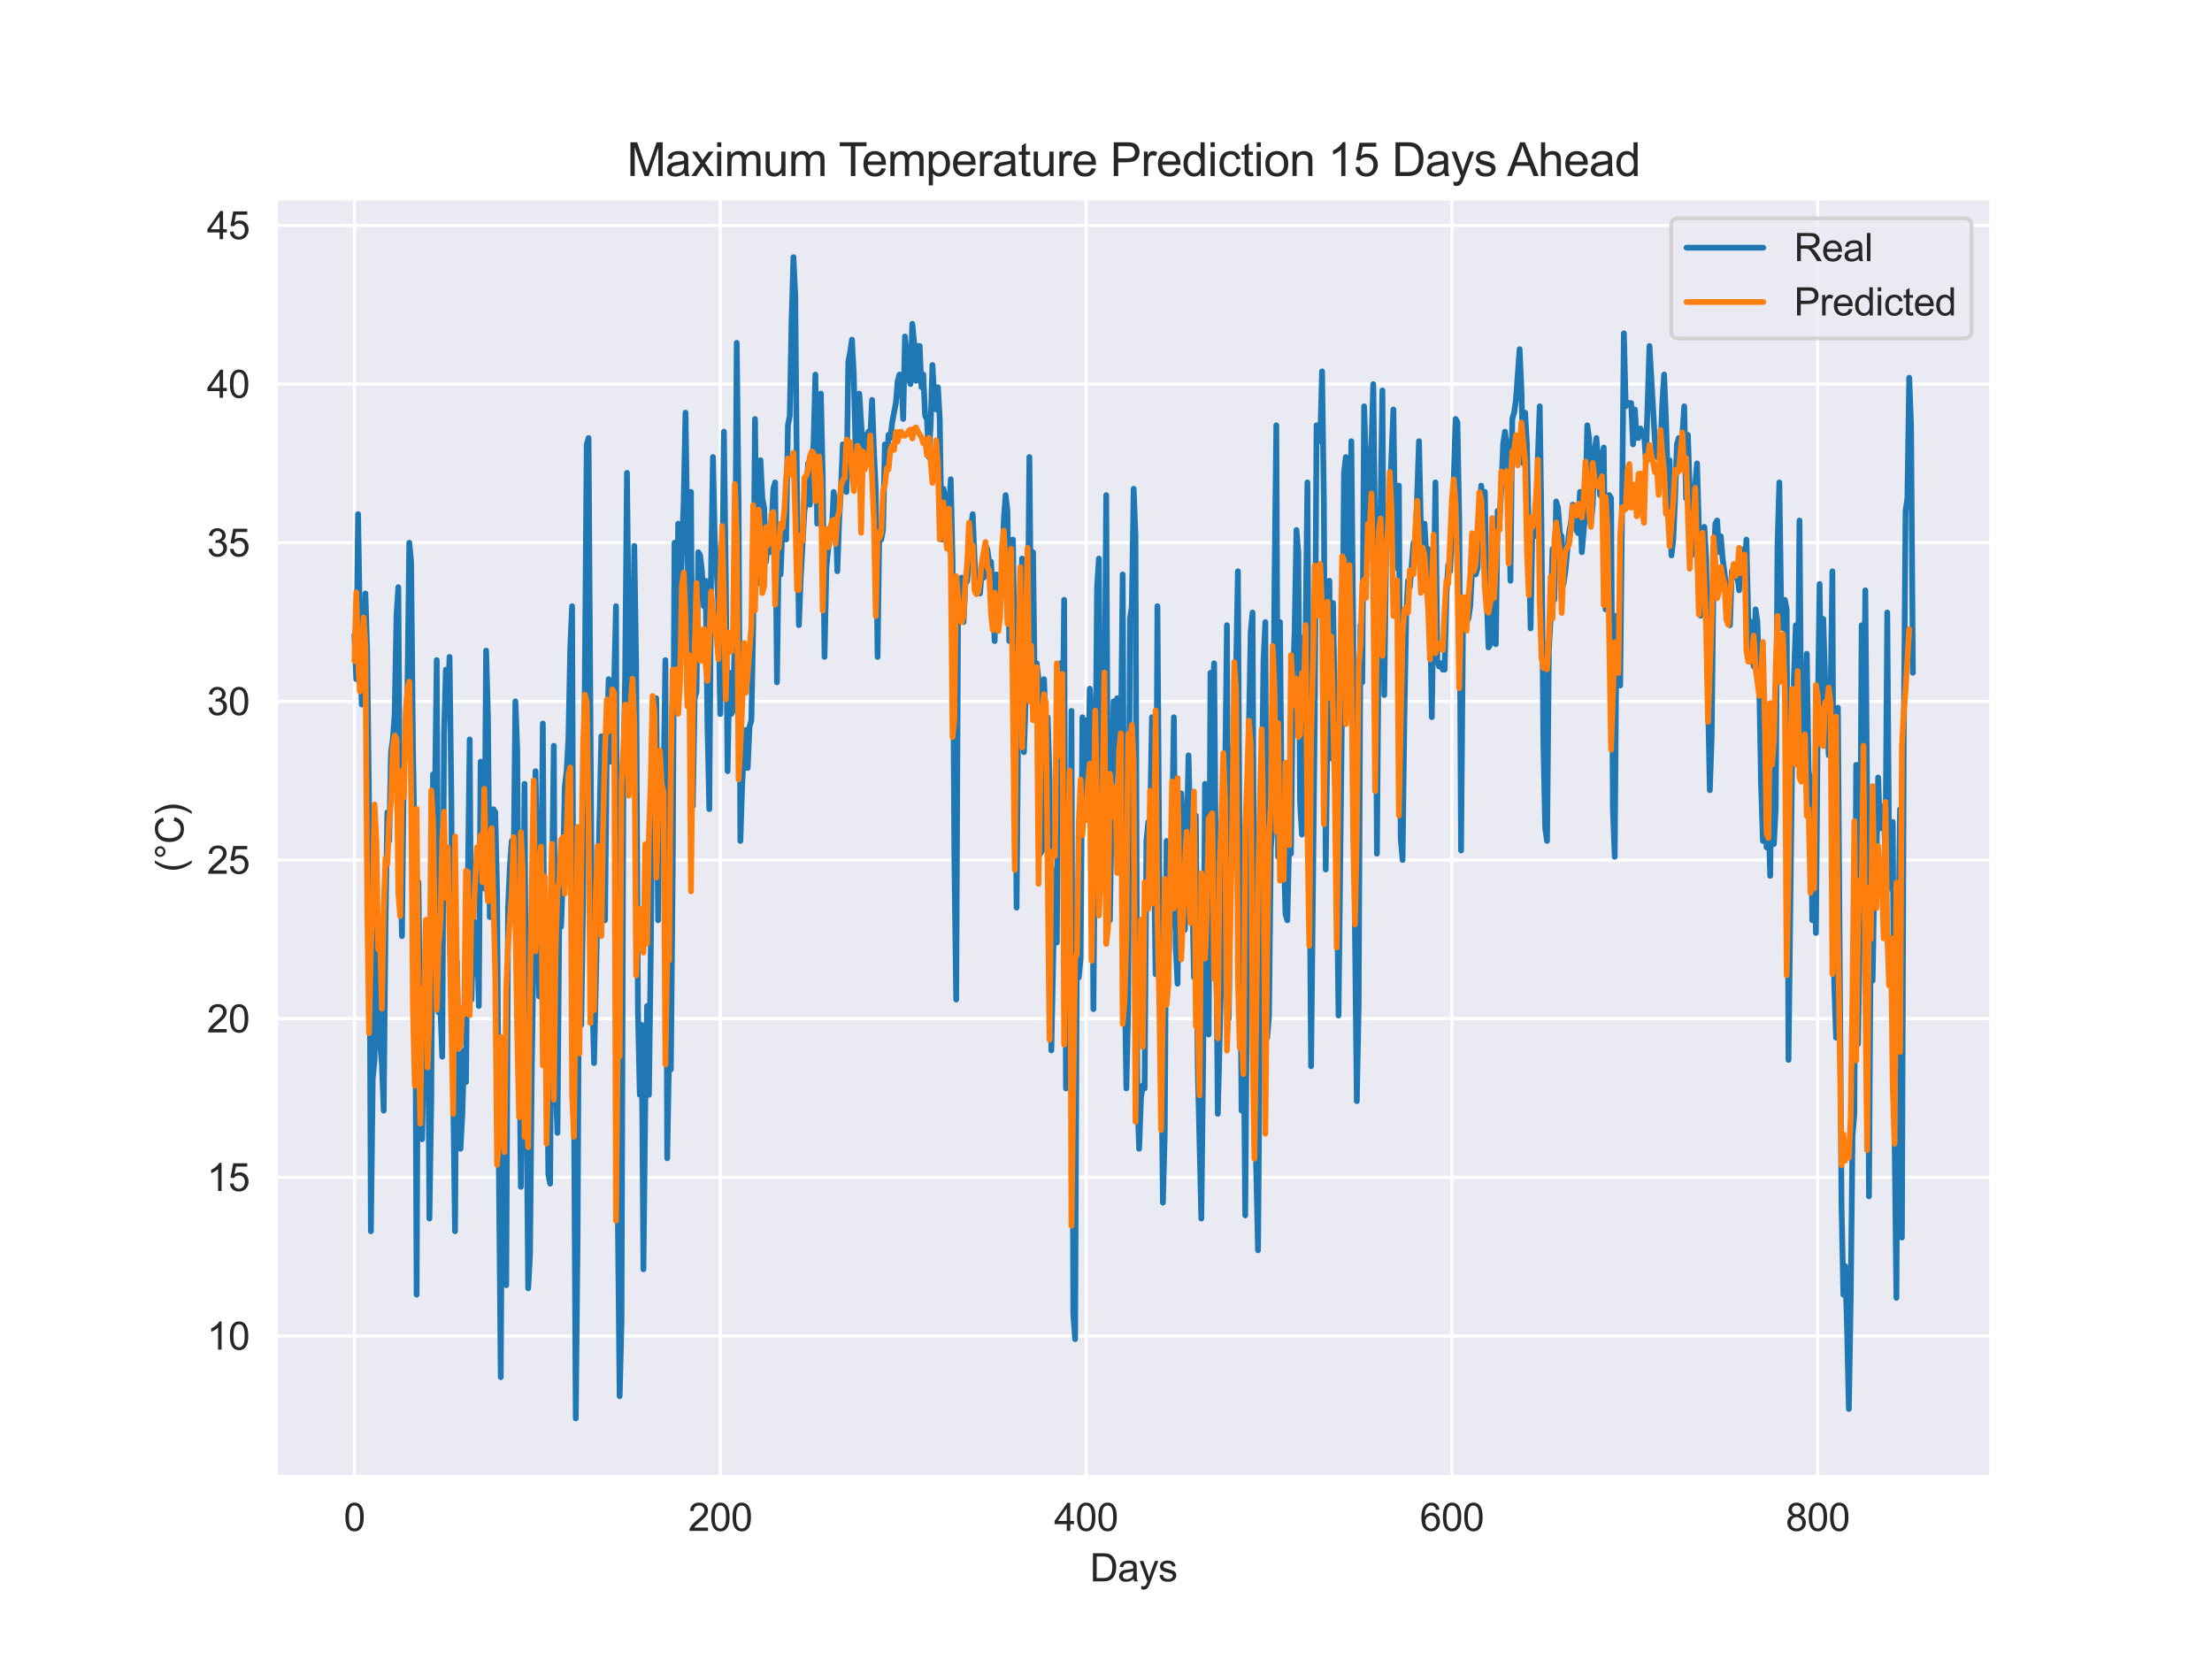 <?xml version="1.0" encoding="utf-8" standalone="no"?>
<!DOCTYPE svg PUBLIC "-//W3C//DTD SVG 1.1//EN"
  "http://www.w3.org/Graphics/SVG/1.1/DTD/svg11.dtd">
<svg xmlns:xlink="http://www.w3.org/1999/xlink" width="576pt" height="432pt" viewBox="0 0 576 432" xmlns="http://www.w3.org/2000/svg" version="1.1">
 <defs>
  <style type="text/css">*{stroke-linejoin: round; stroke-linecap: butt}</style>
 </defs>
 <g id="figure_1">
  <g id="patch_1">
   <path d="M 0 432 
L 576 432 
L 576 0 
L 0 0 
z
" style="fill: #ffffff"/>
  </g>
  <g id="axes_1">
   <g id="patch_2">
    <path d="M 72 384.48 
L 518.4 384.48 
L 518.4 51.84 
L 72 51.84 
z
" style="fill: #eaeaf2"/>
   </g>
   <g id="matplotlib.axis_1">
    <g id="xtick_1">
     <g id="line2d_1">
      <path d="M 92.291 384.48 
L 92.291 51.84 
" clip-path="url(#pdc7bfe3d27)" style="fill: none; stroke: #ffffff; stroke-width: 0.8; stroke-linecap: round"/>
     </g>
     <g id="text_1">
      <!-- 0 -->
      <g style="fill: #262626" transform="translate(89.51 398.638) scale(0.1 -0.1)">
       <defs>
        <path id="ArialMT-30" d="M 266 2259 
Q 266 3072 433 3567 
Q 600 4063 929 4331 
Q 1259 4600 1759 4600 
Q 2128 4600 2406 4451 
Q 2684 4303 2865 4023 
Q 3047 3744 3150 3342 
Q 3253 2941 3253 2259 
Q 3253 1453 3087 958 
Q 2922 463 2592 192 
Q 2263 -78 1759 -78 
Q 1097 -78 719 397 
Q 266 969 266 2259 
z
M 844 2259 
Q 844 1131 1108 757 
Q 1372 384 1759 384 
Q 2147 384 2411 759 
Q 2675 1134 2675 2259 
Q 2675 3391 2411 3762 
Q 2147 4134 1753 4134 
Q 1366 4134 1134 3806 
Q 844 3388 844 2259 
z
" transform="scale(0.016)"/>
       </defs>
       <use xlink:href="#ArialMT-30"/>
      </g>
     </g>
    </g>
    <g id="xtick_2">
     <g id="line2d_2">
      <path d="M 187.553 384.48 
L 187.553 51.84 
" clip-path="url(#pdc7bfe3d27)" style="fill: none; stroke: #ffffff; stroke-width: 0.8; stroke-linecap: round"/>
     </g>
     <g id="text_2">
      <!-- 200 -->
      <g style="fill: #262626" transform="translate(179.212 398.638) scale(0.1 -0.1)">
       <defs>
        <path id="ArialMT-32" d="M 3222 541 
L 3222 0 
L 194 0 
Q 188 203 259 391 
Q 375 700 629 1000 
Q 884 1300 1366 1694 
Q 2113 2306 2375 2664 
Q 2638 3022 2638 3341 
Q 2638 3675 2398 3904 
Q 2159 4134 1775 4134 
Q 1369 4134 1125 3890 
Q 881 3647 878 3216 
L 300 3275 
Q 359 3922 746 4261 
Q 1134 4600 1788 4600 
Q 2447 4600 2831 4234 
Q 3216 3869 3216 3328 
Q 3216 3053 3103 2787 
Q 2991 2522 2730 2228 
Q 2469 1934 1863 1422 
Q 1356 997 1212 845 
Q 1069 694 975 541 
L 3222 541 
z
" transform="scale(0.016)"/>
       </defs>
       <use xlink:href="#ArialMT-32"/>
       <use xlink:href="#ArialMT-30" x="55.615"/>
       <use xlink:href="#ArialMT-30" x="111.23"/>
      </g>
     </g>
    </g>
    <g id="xtick_3">
     <g id="line2d_3">
      <path d="M 282.816 384.48 
L 282.816 51.84 
" clip-path="url(#pdc7bfe3d27)" style="fill: none; stroke: #ffffff; stroke-width: 0.8; stroke-linecap: round"/>
     </g>
     <g id="text_3">
      <!-- 400 -->
      <g style="fill: #262626" transform="translate(274.474 398.638) scale(0.1 -0.1)">
       <defs>
        <path id="ArialMT-34" d="M 2069 0 
L 2069 1097 
L 81 1097 
L 81 1613 
L 2172 4581 
L 2631 4581 
L 2631 1613 
L 3250 1613 
L 3250 1097 
L 2631 1097 
L 2631 0 
L 2069 0 
z
M 2069 1613 
L 2069 3678 
L 634 1613 
L 2069 1613 
z
" transform="scale(0.016)"/>
       </defs>
       <use xlink:href="#ArialMT-34"/>
       <use xlink:href="#ArialMT-30" x="55.615"/>
       <use xlink:href="#ArialMT-30" x="111.23"/>
      </g>
     </g>
    </g>
    <g id="xtick_4">
     <g id="line2d_4">
      <path d="M 378.078 384.48 
L 378.078 51.84 
" clip-path="url(#pdc7bfe3d27)" style="fill: none; stroke: #ffffff; stroke-width: 0.8; stroke-linecap: round"/>
     </g>
     <g id="text_4">
      <!-- 600 -->
      <g style="fill: #262626" transform="translate(369.737 398.638) scale(0.1 -0.1)">
       <defs>
        <path id="ArialMT-36" d="M 3184 3459 
L 2625 3416 
Q 2550 3747 2413 3897 
Q 2184 4138 1850 4138 
Q 1581 4138 1378 3988 
Q 1113 3794 959 3422 
Q 806 3050 800 2363 
Q 1003 2672 1297 2822 
Q 1591 2972 1913 2972 
Q 2475 2972 2870 2558 
Q 3266 2144 3266 1488 
Q 3266 1056 3080 686 
Q 2894 316 2569 119 
Q 2244 -78 1831 -78 
Q 1128 -78 684 439 
Q 241 956 241 2144 
Q 241 3472 731 4075 
Q 1159 4600 1884 4600 
Q 2425 4600 2770 4297 
Q 3116 3994 3184 3459 
z
M 888 1484 
Q 888 1194 1011 928 
Q 1134 663 1356 523 
Q 1578 384 1822 384 
Q 2178 384 2434 671 
Q 2691 959 2691 1453 
Q 2691 1928 2437 2201 
Q 2184 2475 1800 2475 
Q 1419 2475 1153 2201 
Q 888 1928 888 1484 
z
" transform="scale(0.016)"/>
       </defs>
       <use xlink:href="#ArialMT-36"/>
       <use xlink:href="#ArialMT-30" x="55.615"/>
       <use xlink:href="#ArialMT-30" x="111.23"/>
      </g>
     </g>
    </g>
    <g id="xtick_5">
     <g id="line2d_5">
      <path d="M 473.341 384.48 
L 473.341 51.84 
" clip-path="url(#pdc7bfe3d27)" style="fill: none; stroke: #ffffff; stroke-width: 0.8; stroke-linecap: round"/>
     </g>
     <g id="text_5">
      <!-- 800 -->
      <g style="fill: #262626" transform="translate(464.999 398.638) scale(0.1 -0.1)">
       <defs>
        <path id="ArialMT-38" d="M 1131 2484 
Q 781 2613 612 2850 
Q 444 3088 444 3419 
Q 444 3919 803 4259 
Q 1163 4600 1759 4600 
Q 2359 4600 2725 4251 
Q 3091 3903 3091 3403 
Q 3091 3084 2923 2848 
Q 2756 2613 2416 2484 
Q 2838 2347 3058 2040 
Q 3278 1734 3278 1309 
Q 3278 722 2862 322 
Q 2447 -78 1769 -78 
Q 1091 -78 675 323 
Q 259 725 259 1325 
Q 259 1772 486 2073 
Q 713 2375 1131 2484 
z
M 1019 3438 
Q 1019 3113 1228 2906 
Q 1438 2700 1772 2700 
Q 2097 2700 2305 2904 
Q 2513 3109 2513 3406 
Q 2513 3716 2298 3927 
Q 2084 4138 1766 4138 
Q 1444 4138 1231 3931 
Q 1019 3725 1019 3438 
z
M 838 1322 
Q 838 1081 952 856 
Q 1066 631 1291 507 
Q 1516 384 1775 384 
Q 2178 384 2440 643 
Q 2703 903 2703 1303 
Q 2703 1709 2433 1975 
Q 2163 2241 1756 2241 
Q 1359 2241 1098 1978 
Q 838 1716 838 1322 
z
" transform="scale(0.016)"/>
       </defs>
       <use xlink:href="#ArialMT-38"/>
       <use xlink:href="#ArialMT-30" x="55.615"/>
       <use xlink:href="#ArialMT-30" x="111.23"/>
      </g>
     </g>
    </g>
    <g id="text_6">
     <!-- Days -->
     <g style="fill: #262626" transform="translate(283.809 411.783) scale(0.1 -0.1)">
      <defs>
       <path id="ArialMT-44" d="M 494 0 
L 494 4581 
L 2072 4581 
Q 2606 4581 2888 4516 
Q 3281 4425 3559 4188 
Q 3922 3881 4101 3404 
Q 4281 2928 4281 2316 
Q 4281 1794 4159 1391 
Q 4038 988 3847 723 
Q 3656 459 3429 307 
Q 3203 156 2883 78 
Q 2563 0 2147 0 
L 494 0 
z
M 1100 541 
L 2078 541 
Q 2531 541 2789 625 
Q 3047 709 3200 863 
Q 3416 1078 3536 1442 
Q 3656 1806 3656 2325 
Q 3656 3044 3420 3430 
Q 3184 3816 2847 3947 
Q 2603 4041 2063 4041 
L 1100 4041 
L 1100 541 
z
" transform="scale(0.016)"/>
       <path id="ArialMT-61" d="M 2588 409 
Q 2275 144 1986 34 
Q 1697 -75 1366 -75 
Q 819 -75 525 192 
Q 231 459 231 875 
Q 231 1119 342 1320 
Q 453 1522 633 1644 
Q 813 1766 1038 1828 
Q 1203 1872 1538 1913 
Q 2219 1994 2541 2106 
Q 2544 2222 2544 2253 
Q 2544 2597 2384 2738 
Q 2169 2928 1744 2928 
Q 1347 2928 1158 2789 
Q 969 2650 878 2297 
L 328 2372 
Q 403 2725 575 2942 
Q 747 3159 1072 3276 
Q 1397 3394 1825 3394 
Q 2250 3394 2515 3294 
Q 2781 3194 2906 3042 
Q 3031 2891 3081 2659 
Q 3109 2516 3109 2141 
L 3109 1391 
Q 3109 606 3145 398 
Q 3181 191 3288 0 
L 2700 0 
Q 2613 175 2588 409 
z
M 2541 1666 
Q 2234 1541 1622 1453 
Q 1275 1403 1131 1340 
Q 988 1278 909 1158 
Q 831 1038 831 891 
Q 831 666 1001 516 
Q 1172 366 1500 366 
Q 1825 366 2078 508 
Q 2331 650 2450 897 
Q 2541 1088 2541 1459 
L 2541 1666 
z
" transform="scale(0.016)"/>
       <path id="ArialMT-79" d="M 397 -1278 
L 334 -750 
Q 519 -800 656 -800 
Q 844 -800 956 -737 
Q 1069 -675 1141 -563 
Q 1194 -478 1313 -144 
Q 1328 -97 1363 -6 
L 103 3319 
L 709 3319 
L 1400 1397 
Q 1534 1031 1641 628 
Q 1738 1016 1872 1384 
L 2581 3319 
L 3144 3319 
L 1881 -56 
Q 1678 -603 1566 -809 
Q 1416 -1088 1222 -1217 
Q 1028 -1347 759 -1347 
Q 597 -1347 397 -1278 
z
" transform="scale(0.016)"/>
       <path id="ArialMT-73" d="M 197 991 
L 753 1078 
Q 800 744 1014 566 
Q 1228 388 1613 388 
Q 2000 388 2187 545 
Q 2375 703 2375 916 
Q 2375 1106 2209 1216 
Q 2094 1291 1634 1406 
Q 1016 1563 777 1677 
Q 538 1791 414 1992 
Q 291 2194 291 2438 
Q 291 2659 392 2848 
Q 494 3038 669 3163 
Q 800 3259 1026 3326 
Q 1253 3394 1513 3394 
Q 1903 3394 2198 3281 
Q 2494 3169 2634 2976 
Q 2775 2784 2828 2463 
L 2278 2388 
Q 2241 2644 2061 2787 
Q 1881 2931 1553 2931 
Q 1166 2931 1000 2803 
Q 834 2675 834 2503 
Q 834 2394 903 2306 
Q 972 2216 1119 2156 
Q 1203 2125 1616 2013 
Q 2213 1853 2448 1751 
Q 2684 1650 2818 1456 
Q 2953 1263 2953 975 
Q 2953 694 2789 445 
Q 2625 197 2315 61 
Q 2006 -75 1616 -75 
Q 969 -75 630 194 
Q 291 463 197 991 
z
" transform="scale(0.016)"/>
      </defs>
      <use xlink:href="#ArialMT-44"/>
      <use xlink:href="#ArialMT-61" x="72.217"/>
      <use xlink:href="#ArialMT-79" x="127.832"/>
      <use xlink:href="#ArialMT-73" x="177.832"/>
     </g>
    </g>
   </g>
   <g id="matplotlib.axis_2">
    <g id="ytick_1">
     <g id="line2d_6">
      <path d="M 72 347.878 
L 518.4 347.878 
" clip-path="url(#pdc7bfe3d27)" style="fill: none; stroke: #ffffff; stroke-width: 0.8; stroke-linecap: round"/>
     </g>
     <g id="text_7">
      <!-- 10 -->
      <g style="fill: #262626" transform="translate(53.878 351.457) scale(0.1 -0.1)">
       <defs>
        <path id="ArialMT-31" d="M 2384 0 
L 1822 0 
L 1822 3584 
Q 1619 3391 1289 3197 
Q 959 3003 697 2906 
L 697 3450 
Q 1169 3672 1522 3987 
Q 1875 4303 2022 4600 
L 2384 4600 
L 2384 0 
z
" transform="scale(0.016)"/>
       </defs>
       <use xlink:href="#ArialMT-31"/>
       <use xlink:href="#ArialMT-30" x="55.615"/>
      </g>
     </g>
    </g>
    <g id="ytick_2">
     <g id="line2d_7">
      <path d="M 72 306.567 
L 518.4 306.567 
" clip-path="url(#pdc7bfe3d27)" style="fill: none; stroke: #ffffff; stroke-width: 0.8; stroke-linecap: round"/>
     </g>
     <g id="text_8">
      <!-- 15 -->
      <g style="fill: #262626" transform="translate(53.878 310.145) scale(0.1 -0.1)">
       <defs>
        <path id="ArialMT-35" d="M 266 1200 
L 856 1250 
Q 922 819 1161 601 
Q 1400 384 1738 384 
Q 2144 384 2425 690 
Q 2706 997 2706 1503 
Q 2706 1984 2436 2262 
Q 2166 2541 1728 2541 
Q 1456 2541 1237 2417 
Q 1019 2294 894 2097 
L 366 2166 
L 809 4519 
L 3088 4519 
L 3088 3981 
L 1259 3981 
L 1013 2750 
Q 1425 3038 1878 3038 
Q 2478 3038 2890 2622 
Q 3303 2206 3303 1553 
Q 3303 931 2941 478 
Q 2500 -78 1738 -78 
Q 1113 -78 717 272 
Q 322 622 266 1200 
z
" transform="scale(0.016)"/>
       </defs>
       <use xlink:href="#ArialMT-31"/>
       <use xlink:href="#ArialMT-35" x="55.615"/>
      </g>
     </g>
    </g>
    <g id="ytick_3">
     <g id="line2d_8">
      <path d="M 72 265.255 
L 518.4 265.255 
" clip-path="url(#pdc7bfe3d27)" style="fill: none; stroke: #ffffff; stroke-width: 0.8; stroke-linecap: round"/>
     </g>
     <g id="text_9">
      <!-- 20 -->
      <g style="fill: #262626" transform="translate(53.878 268.834) scale(0.1 -0.1)">
       <use xlink:href="#ArialMT-32"/>
       <use xlink:href="#ArialMT-30" x="55.615"/>
      </g>
     </g>
    </g>
    <g id="ytick_4">
     <g id="line2d_9">
      <path d="M 72 223.944 
L 518.4 223.944 
" clip-path="url(#pdc7bfe3d27)" style="fill: none; stroke: #ffffff; stroke-width: 0.8; stroke-linecap: round"/>
     </g>
     <g id="text_10">
      <!-- 25 -->
      <g style="fill: #262626" transform="translate(53.878 227.523) scale(0.1 -0.1)">
       <use xlink:href="#ArialMT-32"/>
       <use xlink:href="#ArialMT-35" x="55.615"/>
      </g>
     </g>
    </g>
    <g id="ytick_5">
     <g id="line2d_10">
      <path d="M 72 182.632 
L 518.4 182.632 
" clip-path="url(#pdc7bfe3d27)" style="fill: none; stroke: #ffffff; stroke-width: 0.8; stroke-linecap: round"/>
     </g>
     <g id="text_11">
      <!-- 30 -->
      <g style="fill: #262626" transform="translate(53.878 186.211) scale(0.1 -0.1)">
       <defs>
        <path id="ArialMT-33" d="M 269 1209 
L 831 1284 
Q 928 806 1161 595 
Q 1394 384 1728 384 
Q 2125 384 2398 659 
Q 2672 934 2672 1341 
Q 2672 1728 2419 1979 
Q 2166 2231 1775 2231 
Q 1616 2231 1378 2169 
L 1441 2663 
Q 1497 2656 1531 2656 
Q 1891 2656 2178 2843 
Q 2466 3031 2466 3422 
Q 2466 3731 2256 3934 
Q 2047 4138 1716 4138 
Q 1388 4138 1169 3931 
Q 950 3725 888 3313 
L 325 3413 
Q 428 3978 793 4289 
Q 1159 4600 1703 4600 
Q 2078 4600 2393 4439 
Q 2709 4278 2876 4000 
Q 3044 3722 3044 3409 
Q 3044 3113 2884 2869 
Q 2725 2625 2413 2481 
Q 2819 2388 3044 2092 
Q 3269 1797 3269 1353 
Q 3269 753 2831 336 
Q 2394 -81 1725 -81 
Q 1122 -81 723 278 
Q 325 638 269 1209 
z
" transform="scale(0.016)"/>
       </defs>
       <use xlink:href="#ArialMT-33"/>
       <use xlink:href="#ArialMT-30" x="55.615"/>
      </g>
     </g>
    </g>
    <g id="ytick_6">
     <g id="line2d_11">
      <path d="M 72 141.321 
L 518.4 141.321 
" clip-path="url(#pdc7bfe3d27)" style="fill: none; stroke: #ffffff; stroke-width: 0.8; stroke-linecap: round"/>
     </g>
     <g id="text_12">
      <!-- 35 -->
      <g style="fill: #262626" transform="translate(53.878 144.9) scale(0.1 -0.1)">
       <use xlink:href="#ArialMT-33"/>
       <use xlink:href="#ArialMT-35" x="55.615"/>
      </g>
     </g>
    </g>
    <g id="ytick_7">
     <g id="line2d_12">
      <path d="M 72 100.009 
L 518.4 100.009 
" clip-path="url(#pdc7bfe3d27)" style="fill: none; stroke: #ffffff; stroke-width: 0.8; stroke-linecap: round"/>
     </g>
     <g id="text_13">
      <!-- 40 -->
      <g style="fill: #262626" transform="translate(53.878 103.588) scale(0.1 -0.1)">
       <use xlink:href="#ArialMT-34"/>
       <use xlink:href="#ArialMT-30" x="55.615"/>
      </g>
     </g>
    </g>
    <g id="ytick_8">
     <g id="line2d_13">
      <path d="M 72 58.698 
L 518.4 58.698 
" clip-path="url(#pdc7bfe3d27)" style="fill: none; stroke: #ffffff; stroke-width: 0.8; stroke-linecap: round"/>
     </g>
     <g id="text_14">
      <!-- 45 -->
      <g style="fill: #262626" transform="translate(53.878 62.277) scale(0.1 -0.1)">
       <use xlink:href="#ArialMT-34"/>
       <use xlink:href="#ArialMT-35" x="55.615"/>
      </g>
     </g>
    </g>
    <g id="text_15">
     <!-- (°C) -->
     <g style="fill: #262626" transform="translate(47.773 227.1) rotate(-90) scale(0.1 -0.1)">
      <defs>
       <path id="ArialMT-28" d="M 1497 -1347 
Q 1031 -759 709 28 
Q 388 816 388 1659 
Q 388 2403 628 3084 
Q 909 3875 1497 4659 
L 1900 4659 
Q 1522 4009 1400 3731 
Q 1209 3300 1100 2831 
Q 966 2247 966 1656 
Q 966 153 1900 -1347 
L 1497 -1347 
z
" transform="scale(0.016)"/>
       <path id="ArialMT-b0" d="M 400 3794 
Q 400 4153 654 4406 
Q 909 4659 1266 4659 
Q 1628 4659 1881 4406 
Q 2134 4153 2134 3794 
Q 2134 3434 1879 3179 
Q 1625 2925 1266 2925 
Q 909 2925 654 3178 
Q 400 3431 400 3794 
z
M 741 3794 
Q 741 3575 895 3420 
Q 1050 3266 1269 3266 
Q 1484 3266 1639 3420 
Q 1794 3575 1794 3794 
Q 1794 4013 1639 4167 
Q 1484 4322 1269 4322 
Q 1050 4322 895 4167 
Q 741 4013 741 3794 
z
" transform="scale(0.016)"/>
       <path id="ArialMT-43" d="M 3763 1606 
L 4369 1453 
Q 4178 706 3683 314 
Q 3188 -78 2472 -78 
Q 1731 -78 1267 223 
Q 803 525 561 1097 
Q 319 1669 319 2325 
Q 319 3041 592 3573 
Q 866 4106 1370 4382 
Q 1875 4659 2481 4659 
Q 3169 4659 3637 4309 
Q 4106 3959 4291 3325 
L 3694 3184 
Q 3534 3684 3231 3912 
Q 2928 4141 2469 4141 
Q 1941 4141 1586 3887 
Q 1231 3634 1087 3207 
Q 944 2781 944 2328 
Q 944 1744 1114 1308 
Q 1284 872 1643 656 
Q 2003 441 2422 441 
Q 2931 441 3284 734 
Q 3638 1028 3763 1606 
z
" transform="scale(0.016)"/>
       <path id="ArialMT-29" d="M 791 -1347 
L 388 -1347 
Q 1322 153 1322 1656 
Q 1322 2244 1188 2822 
Q 1081 3291 891 3722 
Q 769 4003 388 4659 
L 791 4659 
Q 1378 3875 1659 3084 
Q 1900 2403 1900 1659 
Q 1900 816 1576 28 
Q 1253 -759 791 -1347 
z
" transform="scale(0.016)"/>
      </defs>
      <use xlink:href="#ArialMT-28"/>
      <use xlink:href="#ArialMT-b0" x="33.301"/>
      <use xlink:href="#ArialMT-43" x="73.291"/>
      <use xlink:href="#ArialMT-29" x="145.508"/>
     </g>
    </g>
   </g>
   <g id="line2d_14">
    <path d="M 92.291 165.281 
L 92.767 176.849 
L 93.244 133.885 
L 93.72 163.629 
L 94.196 183.458 
L 94.672 178.501 
L 95.149 154.54 
L 95.625 170.239 
L 96.101 209.898 
L 96.578 320.612 
L 97.054 280.953 
L 97.53 275.996 
L 98.007 237.163 
L 98.483 249.557 
L 98.959 271.865 
L 99.436 276.822 
L 99.912 289.216 
L 100.388 240.468 
L 100.865 211.55 
L 101.341 218.986 
L 101.817 195.852 
L 102.293 192.547 
L 102.77 185.937 
L 103.246 160.324 
L 103.722 152.888 
L 104.199 223.117 
L 104.675 243.773 
L 105.151 199.983 
L 105.628 193.373 
L 106.104 179.327 
L 106.58 141.321 
L 107.057 146.278 
L 107.533 195.026 
L 108.009 223.117 
L 108.486 337.137 
L 108.962 229.727 
L 109.438 268.56 
L 109.914 296.652 
L 110.391 271.039 
L 110.867 266.081 
L 111.343 242.947 
L 111.82 317.308 
L 112.296 286.737 
L 112.772 201.635 
L 113.249 208.245 
L 113.725 171.891 
L 114.201 263.603 
L 114.678 261.95 
L 115.154 275.17 
L 115.63 190.894 
L 116.107 174.37 
L 116.583 185.937 
L 117.059 171.065 
L 117.535 208.245 
L 118.012 285.085 
L 118.488 320.612 
L 118.964 250.383 
L 119.917 299.13 
L 120.393 290.042 
L 120.87 273.517 
L 121.346 281.78 
L 121.822 230.553 
L 122.299 192.547 
L 122.775 260.298 
L 123.251 239.642 
L 123.728 253.688 
L 124.204 240.468 
L 124.68 261.95 
L 125.156 198.33 
L 125.633 220.639 
L 126.109 231.38 
L 126.585 169.412 
L 127.062 186.763 
L 127.538 238.816 
L 128.014 237.163 
L 128.491 210.724 
L 128.967 211.55 
L 129.443 233.032 
L 129.92 305.74 
L 130.396 358.619 
L 130.872 275.996 
L 131.349 280.953 
L 131.825 334.658 
L 132.301 236.337 
L 132.777 225.596 
L 133.254 218.986 
L 133.73 227.249 
L 134.206 182.632 
L 134.683 195.026 
L 135.159 263.603 
L 135.635 309.045 
L 136.588 204.114 
L 137.064 281.78 
L 137.541 335.485 
L 138.017 326.396 
L 138.493 276.822 
L 138.97 246.252 
L 139.446 200.809 
L 140.398 259.471 
L 140.875 236.337 
L 141.351 188.416 
L 141.827 267.734 
L 142.304 249.557 
L 142.78 305.74 
L 143.256 308.219 
L 143.733 230.553 
L 144.209 194.199 
L 144.685 282.606 
L 145.162 294.999 
L 145.638 237.163 
L 146.114 241.294 
L 146.591 227.249 
L 147.067 204.94 
L 147.543 200.809 
L 148.019 192.547 
L 148.496 168.586 
L 148.972 157.845 
L 149.448 282.606 
L 149.925 369.36 
L 150.401 322.265 
L 150.877 228.901 
L 151.354 266.908 
L 151.83 234.685 
L 152.783 115.708 
L 153.259 114.055 
L 154.212 257.819 
L 154.688 276.822 
L 156.593 191.721 
L 157.069 233.032 
L 157.546 239.642 
L 158.022 193.373 
L 158.498 176.849 
L 158.975 198.33 
L 159.451 181.806 
L 159.927 177.675 
L 160.404 157.845 
L 160.88 315.655 
L 161.356 363.576 
L 161.833 344.573 
L 162.309 204.94 
L 162.785 176.022 
L 163.261 123.144 
L 163.738 167.76 
L 164.214 199.157 
L 164.69 185.111 
L 165.167 142.147 
L 165.643 172.717 
L 166.119 262.776 
L 166.596 285.085 
L 167.072 266.908 
L 167.548 330.527 
L 168.025 287.563 
L 168.501 261.95 
L 168.977 285.085 
L 169.454 248.73 
L 169.93 195.852 
L 170.406 183.458 
L 170.882 181.806 
L 171.359 239.642 
L 171.835 199.983 
L 172.311 208.245 
L 172.788 204.94 
L 173.264 171.891 
L 173.74 301.609 
L 174.217 275.17 
L 174.693 278.475 
L 175.169 226.422 
L 175.646 141.321 
L 176.122 177.675 
L 176.598 136.363 
L 177.075 157.845 
L 178.027 130.58 
L 178.503 107.445 
L 179.456 170.239 
L 179.932 128.101 
L 180.409 209.898 
L 180.885 181.806 
L 181.361 180.153 
L 181.838 143.799 
L 182.314 144.626 
L 182.79 148.757 
L 183.267 157.845 
L 183.743 151.235 
L 184.219 188.416 
L 184.696 210.724 
L 185.172 147.93 
L 185.648 119.012 
L 186.124 140.494 
L 186.601 147.93 
L 187.077 157.845 
L 187.553 185.937 
L 188.03 156.193 
L 188.506 112.403 
L 188.982 149.583 
L 189.459 200.809 
L 189.935 175.196 
L 190.411 185.937 
L 190.888 185.111 
L 191.364 164.455 
L 191.84 89.268 
L 192.317 130.58 
L 192.793 218.986 
L 193.269 204.114 
L 193.745 195.852 
L 194.222 190.068 
L 194.698 199.983 
L 195.174 189.242 
L 195.651 187.59 
L 196.127 162.803 
L 196.603 109.098 
L 197.08 152.062 
L 197.556 131.406 
L 198.032 119.839 
L 198.509 129.753 
L 198.985 132.232 
L 199.461 146.278 
L 199.938 140.494 
L 200.414 143.799 
L 200.89 138.842 
L 201.366 127.275 
L 201.843 125.622 
L 202.319 177.675 
L 202.795 142.147 
L 203.272 149.583 
L 203.748 137.19 
L 204.224 133.885 
L 204.701 140.494 
L 205.177 110.75 
L 205.653 108.271 
L 206.13 83.485 
L 206.606 66.96 
L 207.082 76.875 
L 207.559 129.753 
L 208.035 162.803 
L 208.511 150.409 
L 209.464 133.058 
L 209.94 130.58 
L 210.416 120.665 
L 210.893 131.406 
L 211.369 120.665 
L 211.845 115.708 
L 212.322 97.53 
L 212.798 136.363 
L 213.751 102.488 
L 214.227 123.97 
L 214.703 171.065 
L 215.18 147.93 
L 215.656 142.973 
L 216.132 139.668 
L 216.608 138.016 
L 217.085 128.101 
L 217.561 132.232 
L 218.037 148.757 
L 218.514 135.537 
L 218.99 127.275 
L 219.466 115.708 
L 219.943 126.449 
L 220.419 128.101 
L 220.895 94.226 
L 221.372 91.747 
L 221.848 88.442 
L 222.324 97.53 
L 222.801 117.36 
L 223.277 113.229 
L 223.753 102.488 
L 224.706 117.36 
L 225.182 113.229 
L 225.658 117.36 
L 226.135 112.403 
L 226.611 114.055 
L 227.087 104.14 
L 227.564 117.36 
L 228.04 127.275 
L 228.516 171.065 
L 228.993 136.363 
L 229.469 140.494 
L 229.945 138.016 
L 230.422 115.708 
L 230.898 121.491 
L 231.374 113.229 
L 231.85 114.055 
L 232.327 109.924 
L 233.279 104.967 
L 233.756 99.183 
L 234.232 97.53 
L 234.708 98.357 
L 235.185 109.098 
L 235.661 87.616 
L 236.614 98.357 
L 237.09 100.009 
L 237.566 84.311 
L 238.043 89.268 
L 238.519 99.183 
L 238.995 90.094 
L 239.471 90.094 
L 239.948 100.835 
L 240.424 97.53 
L 240.9 108.271 
L 241.377 109.098 
L 241.853 119.012 
L 242.329 110.75 
L 242.806 95.052 
L 243.282 103.314 
L 243.758 106.619 
L 244.235 100.835 
L 244.711 109.098 
L 245.187 140.494 
L 245.664 127.275 
L 246.14 129.753 
L 246.616 140.494 
L 247.092 133.885 
L 247.569 124.796 
L 248.045 146.278 
L 248.521 223.944 
L 248.998 260.298 
L 249.474 157.019 
L 249.95 154.54 
L 250.427 150.409 
L 250.903 161.976 
L 251.379 152.062 
L 251.856 151.235 
L 252.808 138.016 
L 253.285 133.885 
L 253.761 145.452 
L 254.237 152.888 
L 254.713 152.888 
L 255.19 154.54 
L 255.666 148.757 
L 256.142 150.409 
L 256.619 142.147 
L 257.095 142.973 
L 257.571 146.278 
L 258.048 146.278 
L 258.524 154.54 
L 259 166.934 
L 259.477 149.583 
L 259.953 161.976 
L 260.429 157.019 
L 260.906 153.714 
L 261.382 135.537 
L 261.858 128.927 
L 262.334 133.058 
L 262.811 166.934 
L 263.287 148.757 
L 263.763 140.494 
L 264.24 175.196 
L 264.716 236.337 
L 265.192 180.153 
L 266.145 145.452 
L 266.621 195.852 
L 267.574 167.76 
L 268.05 119.012 
L 268.527 167.76 
L 269.003 143.799 
L 269.479 182.632 
L 269.955 172.717 
L 270.432 176.849 
L 270.908 222.291 
L 271.384 221.465 
L 271.861 176.849 
L 272.337 190.068 
L 272.813 186.763 
L 273.29 202.462 
L 273.766 273.517 
L 274.719 226.422 
L 275.195 245.426 
L 275.671 176.849 
L 276.148 172.717 
L 276.624 199.983 
L 277.1 156.193 
L 277.576 283.432 
L 278.053 280.953 
L 278.529 266.908 
L 279.005 185.111 
L 279.482 342.094 
L 279.958 348.704 
L 280.434 239.642 
L 280.911 254.514 
L 281.387 249.557 
L 281.863 186.763 
L 282.34 202.462 
L 282.816 187.59 
L 283.292 209.071 
L 283.769 179.327 
L 284.245 187.59 
L 284.721 262.776 
L 285.674 152.888 
L 286.15 145.452 
L 286.626 218.16 
L 287.103 228.901 
L 287.579 192.547 
L 288.055 128.927 
L 288.532 220.639 
L 289.008 239.642 
L 289.961 182.632 
L 290.437 185.111 
L 290.913 181.806 
L 291.39 218.986 
L 291.866 194.199 
L 292.342 149.583 
L 292.818 251.209 
L 293.295 283.432 
L 293.771 262.776 
L 294.247 161.15 
L 294.724 157.845 
L 295.2 127.275 
L 295.676 139.668 
L 296.153 285.085 
L 296.629 299.13 
L 297.105 285.911 
L 297.582 282.606 
L 298.058 283.432 
L 298.534 218.986 
L 299.01 214.029 
L 299.487 214.029 
L 299.963 186.763 
L 300.916 253.688 
L 301.392 157.845 
L 301.868 225.596 
L 302.821 313.176 
L 303.297 294.999 
L 303.774 218.986 
L 304.25 251.209 
L 304.726 237.163 
L 305.203 214.855 
L 305.679 186.763 
L 306.155 246.252 
L 306.631 256.167 
L 307.108 217.334 
L 307.584 206.593 
L 308.06 215.681 
L 308.537 242.121 
L 309.489 196.678 
L 309.966 218.16 
L 310.442 231.38 
L 310.918 254.514 
L 311.395 212.376 
L 311.871 276.822 
L 312.824 317.308 
L 313.3 275.996 
L 313.776 204.114 
L 314.252 246.252 
L 314.729 269.386 
L 315.205 175.196 
L 315.681 185.111 
L 316.158 172.717 
L 317.11 290.042 
L 318.539 233.032 
L 319.016 202.462 
L 319.492 162.803 
L 319.968 265.255 
L 320.445 224.77 
L 320.921 196.678 
L 321.397 192.547 
L 321.873 174.37 
L 322.35 148.757 
L 322.826 230.553 
L 323.302 289.216 
L 323.779 261.124 
L 324.255 316.481 
L 325.208 190.068 
L 325.684 164.455 
L 326.16 159.498 
L 326.637 256.993 
L 327.113 304.088 
L 327.589 325.57 
L 328.542 208.245 
L 329.018 171.891 
L 329.494 161.976 
L 329.971 270.212 
L 330.447 264.429 
L 330.923 220.639 
L 331.4 214.855 
L 331.876 152.062 
L 332.352 110.75 
L 332.829 223.117 
L 333.305 161.976 
L 333.781 214.029 
L 334.258 219.812 
L 334.734 237.99 
L 335.21 239.642 
L 335.687 219.812 
L 336.163 222.291 
L 336.639 179.327 
L 337.115 164.455 
L 337.592 138.016 
L 338.068 143.799 
L 338.544 209.071 
L 339.021 217.334 
L 339.497 166.934 
L 339.973 164.455 
L 340.45 125.622 
L 340.926 213.203 
L 341.402 277.649 
L 342.355 186.763 
L 342.831 110.75 
L 343.308 114.055 
L 343.784 114.881 
L 344.26 96.704 
L 344.736 130.58 
L 345.213 226.422 
L 346.165 151.235 
L 346.642 197.504 
L 347.118 157.019 
L 347.594 185.937 
L 348.547 264.429 
L 349.5 180.153 
L 349.976 123.144 
L 350.452 119.012 
L 350.929 176.022 
L 351.405 169.412 
L 351.881 114.881 
L 352.357 161.976 
L 352.834 242.121 
L 353.31 286.737 
L 353.786 261.95 
L 354.263 162.803 
L 354.739 177.675 
L 355.215 105.793 
L 355.692 121.491 
L 356.168 142.973 
L 356.644 122.317 
L 357.121 115.708 
L 357.597 100.009 
L 358.073 139.668 
L 358.55 222.291 
L 359.026 161.976 
L 359.978 101.662 
L 360.455 180.98 
L 360.931 143.799 
L 361.407 134.711 
L 361.884 129.753 
L 362.836 106.619 
L 363.313 141.321 
L 363.789 147.93 
L 364.265 126.449 
L 364.742 218.16 
L 365.218 223.944 
L 365.694 186.763 
L 366.171 160.324 
L 366.647 151.235 
L 367.123 152.888 
L 368.076 141.321 
L 368.552 142.973 
L 369.505 114.881 
L 369.981 137.19 
L 370.457 153.714 
L 370.934 136.363 
L 371.41 144.626 
L 371.886 142.973 
L 372.363 156.193 
L 372.839 186.763 
L 373.792 125.622 
L 374.268 171.891 
L 374.744 173.544 
L 375.22 172.717 
L 375.697 174.37 
L 376.173 174.37 
L 376.649 154.54 
L 377.126 147.104 
L 377.602 148.757 
L 378.555 124.796 
L 379.031 109.098 
L 379.507 109.924 
L 379.984 135.537 
L 380.46 221.465 
L 380.936 164.455 
L 381.889 156.193 
L 382.365 161.15 
L 382.841 157.845 
L 383.318 148.757 
L 383.794 145.452 
L 384.27 149.583 
L 384.747 147.93 
L 385.223 135.537 
L 385.699 126.449 
L 386.176 131.406 
L 386.652 128.101 
L 387.128 154.54 
L 387.605 168.586 
L 388.081 167.76 
L 388.557 165.281 
L 389.034 135.537 
L 389.51 167.76 
L 389.986 133.058 
L 390.462 135.537 
L 390.939 127.275 
L 391.415 115.708 
L 391.891 112.403 
L 392.368 115.708 
L 392.844 123.97 
L 393.32 151.235 
L 393.797 109.098 
L 394.273 107.445 
L 394.749 104.14 
L 395.702 90.921 
L 396.178 101.662 
L 396.655 120.665 
L 397.131 107.445 
L 397.607 115.708 
L 398.56 163.629 
L 399.036 137.19 
L 399.512 139.668 
L 399.989 136.363 
L 400.465 119.012 
L 400.941 105.793 
L 401.418 138.842 
L 401.894 193.373 
L 402.37 215.681 
L 402.847 218.986 
L 403.323 169.412 
L 403.799 160.324 
L 404.276 142.973 
L 404.752 156.193 
L 405.228 130.58 
L 405.704 132.232 
L 406.181 138.842 
L 406.657 139.668 
L 407.133 152.062 
L 407.61 148.757 
L 408.562 138.842 
L 409.039 136.363 
L 409.515 131.406 
L 409.991 132.232 
L 410.468 138.016 
L 410.944 138.842 
L 411.42 128.101 
L 411.897 143.799 
L 412.849 133.058 
L 413.325 110.75 
L 413.802 114.055 
L 414.278 136.363 
L 414.754 131.406 
L 415.231 117.36 
L 415.707 114.055 
L 416.66 128.927 
L 417.136 119.012 
L 417.612 116.534 
L 418.089 158.671 
L 418.565 157.845 
L 419.041 128.927 
L 419.518 129.753 
L 419.994 210.724 
L 420.47 223.117 
L 420.946 160.324 
L 421.423 171.065 
L 421.899 178.501 
L 422.852 86.79 
L 423.328 105.793 
L 423.804 104.967 
L 424.757 104.967 
L 425.233 115.708 
L 425.71 106.619 
L 426.186 114.055 
L 426.662 114.055 
L 427.139 111.576 
L 427.615 112.403 
L 428.091 112.403 
L 428.567 119.839 
L 429.52 90.094 
L 430.949 114.881 
L 431.425 119.012 
L 431.902 115.708 
L 432.378 117.36 
L 432.854 104.967 
L 433.331 97.53 
L 433.807 109.098 
L 434.283 124.796 
L 434.76 119.839 
L 435.236 144.626 
L 435.712 140.494 
L 436.188 129.753 
L 436.665 115.708 
L 437.141 114.055 
L 437.617 120.665 
L 438.57 105.793 
L 439.046 129.753 
L 439.523 113.229 
L 439.999 127.275 
L 440.475 144.626 
L 440.952 130.58 
L 441.428 126.449 
L 441.904 120.665 
L 442.381 137.19 
L 442.857 160.324 
L 443.333 152.888 
L 443.809 137.19 
L 444.286 145.452 
L 444.762 181.806 
L 445.238 205.767 
L 445.715 191.721 
L 446.191 149.583 
L 446.667 136.363 
L 447.144 135.537 
L 447.62 143.799 
L 448.096 139.668 
L 448.573 145.452 
L 449.525 152.888 
L 450.002 156.193 
L 450.478 162.803 
L 450.954 148.757 
L 451.43 150.409 
L 451.907 150.409 
L 452.383 149.583 
L 452.859 153.714 
L 453.336 142.973 
L 453.812 149.583 
L 454.288 148.757 
L 454.765 140.494 
L 455.241 161.15 
L 455.717 161.976 
L 456.194 171.065 
L 456.67 173.544 
L 457.146 158.671 
L 457.623 161.976 
L 458.099 177.675 
L 458.575 204.114 
L 459.051 218.986 
L 459.528 184.285 
L 460.004 220.639 
L 460.48 211.55 
L 460.957 228.075 
L 461.433 185.937 
L 461.909 219.812 
L 462.386 210.724 
L 462.862 142.147 
L 463.338 125.622 
L 463.815 158.671 
L 464.291 163.629 
L 464.767 156.193 
L 465.244 158.671 
L 465.72 275.996 
L 466.672 196.678 
L 467.149 176.022 
L 467.625 162.803 
L 468.101 190.068 
L 468.578 135.537 
L 469.054 190.068 
L 469.53 200.809 
L 470.007 188.416 
L 470.483 170.239 
L 470.959 200.809 
L 471.436 203.288 
L 471.912 239.642 
L 472.388 219.812 
L 472.865 242.947 
L 473.341 186.763 
L 473.817 152.062 
L 474.293 184.285 
L 474.77 161.15 
L 475.246 176.849 
L 476.199 196.678 
L 476.675 181.806 
L 477.151 148.757 
L 477.628 256.167 
L 478.104 270.212 
L 478.58 184.285 
L 479.533 314.003 
L 480.009 337.137 
L 480.486 329.701 
L 480.962 345.399 
L 481.438 366.881 
L 481.914 338.79 
L 482.391 295.826 
L 482.867 290.042 
L 483.343 199.157 
L 483.82 271.865 
L 484.296 242.947 
L 484.772 162.803 
L 485.249 202.462 
L 485.725 153.714 
L 486.201 208.245 
L 486.678 311.524 
L 487.154 237.99 
L 487.63 255.34 
L 488.107 226.422 
L 488.583 224.77 
L 489.059 202.462 
L 489.535 215.681 
L 490.012 210.724 
L 490.488 209.898 
L 490.964 223.117 
L 491.441 159.498 
L 491.917 223.117 
L 492.393 231.38 
L 492.87 214.029 
L 493.346 295.826 
L 493.822 337.963 
L 494.299 247.078 
L 494.775 210.724 
L 495.251 322.265 
L 495.728 193.373 
L 496.204 133.058 
L 496.68 129.753 
L 497.156 98.357 
L 497.633 110.75 
L 498.109 175.196 
L 498.109 175.196 
" clip-path="url(#pdc7bfe3d27)" style="fill: none; stroke: #1f77b4; stroke-width: 1.5; stroke-linecap: round"/>
   </g>
   <g id="line2d_15">
    <path d="M 92.291 172.097 
L 92.767 154.251 
L 93.244 171.619 
L 93.72 180.057 
L 94.672 160.793 
L 95.149 168.063 
L 95.625 235.895 
L 96.101 269.007 
L 96.578 247.197 
L 97.054 236.108 
L 97.53 209.495 
L 98.007 218.924 
L 98.483 247.192 
L 98.959 243.368 
L 99.436 262.669 
L 99.912 236.56 
L 100.388 223.515 
L 100.865 224.965 
L 101.341 213.583 
L 101.817 208.737 
L 102.293 195.081 
L 102.77 191.554 
L 103.246 192.378 
L 103.722 232.239 
L 104.199 238.523 
L 104.675 200.668 
L 105.151 207.678 
L 105.628 185.771 
L 106.104 179.393 
L 106.58 177.519 
L 107.057 206.115 
L 107.533 262.747 
L 108.009 282.686 
L 108.486 210.608 
L 108.962 268.123 
L 109.438 292.597 
L 109.914 257.37 
L 110.391 263.195 
L 110.867 239.529 
L 111.343 277.976 
L 111.82 265.489 
L 112.296 205.822 
L 112.772 213.791 
L 113.249 243.014 
L 113.725 262.941 
L 114.201 246.413 
L 114.678 240.228 
L 115.154 218.805 
L 115.63 211.366 
L 116.107 233.856 
L 116.583 220.712 
L 118.012 290.09 
L 118.488 217.806 
L 118.964 251.942 
L 119.441 273.125 
L 119.917 272.131 
L 120.393 262.499 
L 120.87 264.111 
L 121.346 226.773 
L 121.822 227.053 
L 122.299 264.371 
L 122.775 235.272 
L 123.251 238.846 
L 124.204 220.662 
L 124.68 221.532 
L 125.156 217.569 
L 125.633 229.692 
L 126.109 205.416 
L 126.585 228.947 
L 127.062 234.645 
L 127.538 218.753 
L 128.014 215.63 
L 128.967 253.814 
L 129.443 303.328 
L 129.92 296.687 
L 130.396 270.025 
L 131.349 300.013 
L 131.825 257.548 
L 132.301 245.707 
L 133.254 232.877 
L 133.73 217.973 
L 134.206 238.492 
L 134.683 268.793 
L 135.159 290.928 
L 135.635 216.722 
L 136.112 226.572 
L 136.588 296.033 
L 137.064 286.788 
L 137.541 298.742 
L 138.017 256.687 
L 138.97 203.221 
L 139.446 247.723 
L 139.922 239.26 
L 140.398 224.223 
L 140.875 220.476 
L 141.351 277.423 
L 141.827 228.259 
L 142.304 297.81 
L 142.78 275.95 
L 143.256 239.415 
L 143.733 219.743 
L 144.209 286.333 
L 144.685 247.252 
L 145.162 231.5 
L 145.638 229.752 
L 146.114 218.679 
L 146.591 217.988 
L 147.067 232.729 
L 148.019 201.688 
L 148.496 199.829 
L 148.972 284.821 
L 149.448 295.996 
L 150.401 215.338 
L 150.877 274.328 
L 151.354 226.773 
L 151.83 194.158 
L 152.306 180.897 
L 152.783 182.696 
L 153.259 213.592 
L 153.735 266.395 
L 154.212 241.614 
L 154.688 263.056 
L 155.164 232.019 
L 155.64 220.251 
L 156.117 222.762 
L 156.593 243.753 
L 157.069 213.869 
L 157.546 194.937 
L 158.022 182.164 
L 158.498 190.439 
L 158.975 186.814 
L 159.451 179.491 
L 159.927 180.436 
L 160.404 317.9 
L 160.88 269.669 
L 161.356 275.104 
L 161.833 203.907 
L 162.309 194.999 
L 162.785 183.468 
L 163.738 207.19 
L 164.214 183.637 
L 164.69 176.751 
L 165.167 188.113 
L 165.643 253.981 
L 166.119 241.583 
L 166.596 236.662 
L 167.072 246.004 
L 167.548 248.056 
L 168.025 219.839 
L 168.501 245.7 
L 168.977 217.638 
L 169.454 203.358 
L 169.93 181.233 
L 170.406 185.279 
L 170.882 228.523 
L 171.835 195.427 
L 172.311 204.278 
L 172.788 206.401 
L 173.264 277.188 
L 173.74 249.309 
L 174.217 250.127 
L 174.693 199.993 
L 175.169 174.369 
L 175.646 179.914 
L 176.122 174.313 
L 176.598 185.863 
L 177.075 177.815 
L 177.551 152.69 
L 178.027 149.084 
L 178.503 160.307 
L 178.98 183.916 
L 179.456 170.576 
L 179.932 232.104 
L 180.409 186.358 
L 181.361 151.843 
L 181.838 164.756 
L 182.314 172.11 
L 182.79 171.379 
L 183.267 163.789 
L 183.743 173.133 
L 184.219 177.301 
L 184.696 166.885 
L 185.172 154.018 
L 186.124 163.895 
L 186.601 165.926 
L 187.077 171.694 
L 187.553 150.662 
L 188.03 136.961 
L 188.506 155.92 
L 188.982 182.129 
L 189.459 164.654 
L 189.935 166.035 
L 190.411 169.707 
L 190.888 163.837 
L 191.364 126.012 
L 191.84 139.349 
L 192.317 202.948 
L 192.793 194.347 
L 193.269 183.649 
L 193.745 167.427 
L 194.222 180.363 
L 194.698 175.604 
L 195.651 162.908 
L 196.127 131.512 
L 196.603 158.947 
L 197.08 139.332 
L 197.556 132.716 
L 198.032 139.735 
L 198.509 154.445 
L 198.985 152.612 
L 199.461 137.262 
L 199.938 141.971 
L 200.414 140.599 
L 200.89 133.888 
L 201.366 133.315 
L 201.843 157.437 
L 202.319 142.32 
L 202.795 142.753 
L 203.272 136.345 
L 203.748 137.46 
L 204.224 133.113 
L 204.701 124.505 
L 205.177 119.405 
L 205.653 119.482 
L 206.13 123.621 
L 206.606 117.891 
L 207.082 133.831 
L 207.559 153.631 
L 208.035 153.601 
L 208.511 139.354 
L 208.987 140.899 
L 209.464 124.391 
L 209.94 123.879 
L 210.416 122.45 
L 210.893 118.839 
L 211.369 117.526 
L 211.845 117.996 
L 212.322 130.473 
L 212.798 126.967 
L 213.274 118.855 
L 213.751 125.243 
L 214.227 158.98 
L 214.703 138.915 
L 215.18 137.69 
L 215.656 142.452 
L 216.132 138.269 
L 216.608 135.746 
L 217.085 135.356 
L 217.561 141.636 
L 218.037 134.813 
L 218.514 133.331 
L 218.99 126.445 
L 219.466 125 
L 219.943 124.427 
L 220.419 114.434 
L 220.895 117.632 
L 221.372 115.125 
L 221.848 123.1 
L 222.324 127.859 
L 223.277 116.102 
L 223.753 116.973 
L 224.229 138.713 
L 224.706 117.577 
L 225.182 122.269 
L 225.658 119.465 
L 226.135 121.006 
L 226.611 113.369 
L 227.564 135.453 
L 228.04 160.447 
L 228.516 138.7 
L 228.993 140.054 
L 229.469 138.788 
L 229.945 127.652 
L 230.422 126.401 
L 230.898 121.933 
L 231.374 122.241 
L 231.85 117.162 
L 232.327 115.941 
L 232.803 117.15 
L 233.279 112.496 
L 233.756 114.964 
L 234.232 112.456 
L 234.708 112.429 
L 235.185 113.459 
L 235.661 113.459 
L 236.137 113.095 
L 236.614 112.203 
L 237.09 111.848 
L 237.566 114.191 
L 238.043 111.619 
L 238.519 111.269 
L 238.995 112.362 
L 239.948 113.831 
L 240.424 115.395 
L 240.9 114.527 
L 241.377 118.532 
L 241.853 114.013 
L 242.806 125.765 
L 243.282 122.347 
L 243.758 114.637 
L 244.235 120.965 
L 244.711 140.441 
L 245.187 130.827 
L 245.664 130.832 
L 246.14 139.125 
L 246.616 142.881 
L 247.092 132.442 
L 247.569 145.697 
L 248.045 191.943 
L 248.521 187.303 
L 248.998 150.029 
L 249.95 160.667 
L 250.427 162.028 
L 250.903 160.356 
L 251.379 151.741 
L 251.856 146.577 
L 252.332 136.095 
L 252.808 142.509 
L 253.285 141.999 
L 253.761 153.73 
L 254.237 154.736 
L 254.713 154.131 
L 255.19 151.203 
L 255.666 146.397 
L 256.619 141.141 
L 257.095 147.678 
L 257.571 148.433 
L 258.048 159.744 
L 258.524 164.076 
L 259 154.312 
L 259.953 164.32 
L 260.429 160.649 
L 260.906 142.501 
L 261.382 138.141 
L 261.858 147.374 
L 262.334 162.472 
L 262.811 156.464 
L 263.287 142.909 
L 264.24 226.511 
L 264.716 172.538 
L 265.192 169.131 
L 265.669 147.666 
L 266.145 194.633 
L 267.098 163.756 
L 267.574 142.695 
L 268.05 182.687 
L 268.527 168.164 
L 269.003 187.551 
L 269.479 178.093 
L 269.955 173.74 
L 270.432 230.137 
L 270.908 201.322 
L 271.384 185.577 
L 271.861 180.803 
L 272.337 183.028 
L 273.29 270.757 
L 273.766 223.9 
L 274.242 221.592 
L 274.719 222.9 
L 275.195 172.736 
L 275.671 187.554 
L 276.148 196.81 
L 276.624 175.475 
L 277.1 272.017 
L 277.576 240.11 
L 278.529 200.644 
L 279.005 319.175 
L 279.958 249.651 
L 280.434 248.347 
L 280.911 214.613 
L 281.387 203.01 
L 281.863 217.491 
L 282.34 209.129 
L 282.816 213.577 
L 283.292 204.036 
L 283.769 198.844 
L 284.245 250.19 
L 285.197 185.04 
L 286.15 238.391 
L 286.626 227.953 
L 287.103 207.917 
L 287.579 175.093 
L 288.055 245.817 
L 288.532 241.654 
L 289.008 201.467 
L 289.484 206.051 
L 289.961 212.611 
L 290.437 204.973 
L 290.913 227.317 
L 291.39 195.656 
L 291.866 190.952 
L 292.342 266.662 
L 292.818 260.942 
L 293.295 243.74 
L 293.771 191.158 
L 294.247 193.919 
L 294.724 188.77 
L 295.2 197.718 
L 295.676 292.119 
L 296.153 254.438 
L 296.629 260.593 
L 297.105 239.468 
L 297.582 272.609 
L 298.058 229.779 
L 298.534 231.526 
L 299.01 236.668 
L 299.487 205.908 
L 299.963 235.298 
L 300.439 229.586 
L 300.916 185.003 
L 301.392 239.009 
L 301.868 260.45 
L 302.345 294.255 
L 303.297 228.914 
L 303.774 261.618 
L 304.25 256.106 
L 305.203 203.505 
L 305.679 236.497 
L 306.155 229.567 
L 306.631 202.596 
L 307.108 229.58 
L 307.584 249.845 
L 308.06 239.209 
L 308.537 225.415 
L 309.013 216.579 
L 309.489 231.271 
L 309.966 240.324 
L 310.918 206.105 
L 311.395 267.204 
L 311.871 264.547 
L 312.347 285.201 
L 312.824 227.341 
L 313.3 229.855 
L 313.776 249.631 
L 314.252 238.275 
L 314.729 213.29 
L 315.205 212.407 
L 315.681 211.762 
L 316.158 254.87 
L 316.634 253.076 
L 317.11 270.368 
L 317.587 225.166 
L 318.063 213.544 
L 318.539 196.091 
L 319.016 208.149 
L 319.492 273.571 
L 319.968 260.541 
L 320.921 212.662 
L 321.397 172.436 
L 321.873 180.004 
L 322.35 254.888 
L 322.826 272.836 
L 323.302 266.233 
L 323.779 279.665 
L 324.255 215.406 
L 324.731 203.742 
L 325.208 187.665 
L 325.684 193.651 
L 326.16 271.232 
L 326.637 301.712 
L 327.589 228.983 
L 328.542 189.876 
L 329.018 217.126 
L 329.494 295.222 
L 329.971 247.475 
L 330.447 218.008 
L 330.923 209.305 
L 331.4 168.191 
L 331.876 179.64 
L 332.352 216.53 
L 332.829 188.295 
L 333.305 229.333 
L 333.781 219.981 
L 334.258 229.057 
L 334.734 198.613 
L 335.21 211.619 
L 335.687 220.075 
L 336.163 170.569 
L 336.639 178.712 
L 337.115 183.683 
L 337.592 176.718 
L 338.068 191.908 
L 338.544 191.332 
L 339.021 175.309 
L 339.497 180.603 
L 339.973 162.783 
L 340.45 215.66 
L 340.926 246.272 
L 341.402 192.243 
L 341.879 174.19 
L 342.355 147.281 
L 342.831 154.956 
L 343.308 160.331 
L 343.784 146.823 
L 344.26 158.618 
L 344.736 214.636 
L 345.213 176.166 
L 345.689 156.685 
L 346.165 181.676 
L 346.642 165.763 
L 347.594 205.926 
L 348.071 246.722 
L 348.547 197.654 
L 349.5 144.849 
L 349.976 145.821 
L 350.452 188.541 
L 350.929 176.158 
L 351.405 147.152 
L 351.881 172.508 
L 352.357 217.604 
L 352.834 240.707 
L 353.31 216.968 
L 353.786 173.637 
L 354.263 167.715 
L 354.739 151.973 
L 355.215 150.924 
L 355.692 155.695 
L 356.168 136.441 
L 356.644 138.291 
L 357.121 128.486 
L 357.597 152.691 
L 358.073 206.007 
L 358.55 161.293 
L 359.026 138.318 
L 359.502 135.018 
L 359.978 170.775 
L 360.931 142.919 
L 361.407 137.548 
L 361.884 122.927 
L 362.36 133.208 
L 362.836 160.4 
L 363.313 154.583 
L 363.789 151.113 
L 364.265 212.338 
L 365.218 165.419 
L 365.694 158.776 
L 366.171 158.11 
L 366.647 159.525 
L 367.123 148.497 
L 367.599 149.302 
L 368.076 149.532 
L 368.552 137.551 
L 369.028 130.391 
L 369.505 140.856 
L 369.981 154.367 
L 370.457 142.593 
L 370.934 144.446 
L 371.886 158.512 
L 372.363 171.698 
L 372.839 152.526 
L 373.315 139.216 
L 373.792 170.115 
L 374.268 168.124 
L 374.744 167.683 
L 375.22 168.013 
L 375.697 169.277 
L 376.173 158.598 
L 376.649 151.151 
L 377.126 151.963 
L 378.078 129.727 
L 378.555 124.834 
L 379.031 131.383 
L 379.507 150.087 
L 379.984 179.213 
L 380.46 158.113 
L 380.936 155.51 
L 381.413 155.534 
L 381.889 164.261 
L 382.365 155.374 
L 382.841 150.116 
L 383.318 138.858 
L 383.794 148.747 
L 384.27 146.604 
L 385.223 128.2 
L 385.699 129.892 
L 386.652 153.266 
L 387.128 158.832 
L 387.605 159.552 
L 388.081 156.85 
L 388.557 134.922 
L 389.034 155.758 
L 389.986 138.346 
L 390.462 138.002 
L 390.939 122.772 
L 391.415 124.549 
L 391.891 125.608 
L 392.368 122.702 
L 392.844 146.699 
L 393.32 126.844 
L 393.797 117.566 
L 394.273 117.481 
L 394.749 113.321 
L 395.226 121.168 
L 396.178 110.035 
L 397.131 120.09 
L 397.607 143.125 
L 398.083 154.975 
L 398.56 134.749 
L 399.036 137.21 
L 399.512 135.257 
L 399.989 129.2 
L 400.465 119.686 
L 400.941 156.521 
L 401.418 171.375 
L 401.894 173.981 
L 402.37 172.209 
L 402.847 174.295 
L 403.323 165.915 
L 403.799 150.134 
L 404.276 161.069 
L 404.752 140.916 
L 405.228 136.054 
L 405.704 139.407 
L 406.181 143.831 
L 406.657 159.606 
L 407.133 147.738 
L 407.61 143.65 
L 408.086 142.572 
L 408.562 141.9 
L 409.039 137.865 
L 409.515 131.786 
L 409.991 132.544 
L 410.468 134.217 
L 410.944 131.186 
L 411.42 133.45 
L 411.897 134.771 
L 412.373 130.172 
L 412.849 120.199 
L 413.325 124.888 
L 413.802 133.626 
L 414.278 137.202 
L 414.754 120.544 
L 415.231 124.851 
L 415.707 126.02 
L 416.183 126.745 
L 417.136 124.016 
L 417.612 157.557 
L 418.089 129.405 
L 418.565 137.251 
L 419.518 195.192 
L 420.47 167.244 
L 420.946 172.118 
L 421.423 175.256 
L 421.899 139.362 
L 422.375 132.101 
L 422.852 132.857 
L 423.328 132.562 
L 423.804 122.462 
L 424.281 120.825 
L 424.757 132.189 
L 425.233 128.617 
L 425.71 126.194 
L 426.186 134.431 
L 426.662 123.408 
L 427.139 123.304 
L 427.615 133.38 
L 428.091 136.126 
L 428.567 118.698 
L 429.044 119.888 
L 429.52 115.857 
L 429.996 118.478 
L 430.473 120.422 
L 430.949 122.955 
L 431.425 120.896 
L 431.902 128.862 
L 432.378 111.988 
L 432.854 118.147 
L 433.331 122.685 
L 433.807 133.818 
L 434.283 133.305 
L 434.76 142.214 
L 435.712 130.747 
L 436.188 122.331 
L 436.665 123.221 
L 437.141 122.63 
L 438.094 112.628 
L 438.57 122.637 
L 439.046 119.314 
L 439.999 148.105 
L 440.475 133.824 
L 440.952 136.67 
L 441.428 127.031 
L 442.381 160.032 
L 443.333 138.743 
L 444.286 164.362 
L 444.762 187.981 
L 445.715 161.126 
L 446.191 139.873 
L 446.667 146.197 
L 447.144 155.77 
L 447.62 154.026 
L 448.096 147.62 
L 448.573 150.35 
L 449.049 151.962 
L 449.525 161.19 
L 450.002 162.662 
L 450.478 154.17 
L 451.43 146.853 
L 451.907 149.948 
L 452.383 149.244 
L 452.859 142.652 
L 453.336 149.254 
L 453.812 148.89 
L 454.288 144.416 
L 454.765 169.465 
L 455.241 172.289 
L 455.717 172.327 
L 456.194 171.094 
L 456.67 165.537 
L 457.146 173.954 
L 458.099 181.173 
L 458.575 177.03 
L 459.051 167.191 
L 459.528 186.7 
L 460.004 217.049 
L 460.48 218.218 
L 460.957 183.068 
L 461.433 199.12 
L 461.909 192.915 
L 462.386 173.902 
L 462.862 160.396 
L 463.338 177.618 
L 463.815 172.299 
L 464.291 165.161 
L 464.767 180.525 
L 465.244 253.957 
L 465.72 227.797 
L 466.196 195.333 
L 466.672 179.35 
L 467.149 180.005 
L 467.625 199.042 
L 468.101 174.733 
L 468.578 202.492 
L 469.054 203.564 
L 469.53 191.967 
L 470.007 191.232 
L 470.483 212.439 
L 470.959 210.655 
L 471.436 232.477 
L 471.912 226.333 
L 472.388 231.355 
L 472.865 178.362 
L 473.341 181.295 
L 473.817 193.572 
L 474.293 184.524 
L 474.77 194.288 
L 475.246 182.871 
L 475.722 183.307 
L 476.199 179.038 
L 476.675 183.235 
L 477.151 253.634 
L 477.628 229.739 
L 478.104 186.611 
L 478.58 241.512 
L 479.533 303.445 
L 480.009 295.373 
L 480.486 302.219 
L 480.962 298.996 
L 481.438 301.465 
L 481.914 290.84 
L 482.391 257.68 
L 482.867 213.772 
L 483.343 276.152 
L 483.82 241.203 
L 484.296 229.191 
L 484.772 231.799 
L 485.249 194.184 
L 485.725 259.087 
L 486.201 299.514 
L 486.678 231.178 
L 487.154 244.525 
L 487.63 204.706 
L 488.107 233.398 
L 488.583 236.469 
L 489.059 220.334 
L 489.535 228.181 
L 490.012 226.268 
L 490.488 244.342 
L 490.964 208.829 
L 491.441 243.52 
L 491.917 256.622 
L 492.393 244.27 
L 492.87 283.011 
L 493.346 297.837 
L 493.822 229.795 
L 494.775 273.935 
L 495.251 194.528 
L 495.728 185.501 
L 496.204 179.702 
L 497.156 163.833 
L 497.156 163.833 
" clip-path="url(#pdc7bfe3d27)" style="fill: none; stroke: #ff7f0e; stroke-width: 1.5; stroke-linecap: round"/>
   </g>
   <g id="patch_3">
    <path d="M 72 384.48 
L 72 51.84 
" style="fill: none; stroke: #ffffff; stroke-width: 0.8; stroke-linejoin: miter; stroke-linecap: square"/>
   </g>
   <g id="patch_4">
    <path d="M 518.4 384.48 
L 518.4 51.84 
" style="fill: none; stroke: #ffffff; stroke-width: 0.8; stroke-linejoin: miter; stroke-linecap: square"/>
   </g>
   <g id="patch_5">
    <path d="M 72 384.48 
L 518.4 384.48 
" style="fill: none; stroke: #ffffff; stroke-width: 0.8; stroke-linejoin: miter; stroke-linecap: square"/>
   </g>
   <g id="patch_6">
    <path d="M 72 51.84 
L 518.4 51.84 
" style="fill: none; stroke: #ffffff; stroke-width: 0.8; stroke-linejoin: miter; stroke-linecap: square"/>
   </g>
   <g id="text_16">
    <!-- Maximum Temperature Prediction 15 Days Ahead -->
    <g style="fill: #262626" transform="translate(163.253 45.84) scale(0.12 -0.12)">
     <defs>
      <path id="ArialMT-4d" d="M 475 0 
L 475 4581 
L 1388 4581 
L 2472 1338 
Q 2622 884 2691 659 
Q 2769 909 2934 1394 
L 4031 4581 
L 4847 4581 
L 4847 0 
L 4263 0 
L 4263 3834 
L 2931 0 
L 2384 0 
L 1059 3900 
L 1059 0 
L 475 0 
z
" transform="scale(0.016)"/>
      <path id="ArialMT-78" d="M 47 0 
L 1259 1725 
L 138 3319 
L 841 3319 
L 1350 2541 
Q 1494 2319 1581 2169 
Q 1719 2375 1834 2534 
L 2394 3319 
L 3066 3319 
L 1919 1756 
L 3153 0 
L 2463 0 
L 1781 1031 
L 1600 1309 
L 728 0 
L 47 0 
z
" transform="scale(0.016)"/>
      <path id="ArialMT-69" d="M 425 3934 
L 425 4581 
L 988 4581 
L 988 3934 
L 425 3934 
z
M 425 0 
L 425 3319 
L 988 3319 
L 988 0 
L 425 0 
z
" transform="scale(0.016)"/>
      <path id="ArialMT-6d" d="M 422 0 
L 422 3319 
L 925 3319 
L 925 2853 
Q 1081 3097 1340 3245 
Q 1600 3394 1931 3394 
Q 2300 3394 2536 3241 
Q 2772 3088 2869 2813 
Q 3263 3394 3894 3394 
Q 4388 3394 4653 3120 
Q 4919 2847 4919 2278 
L 4919 0 
L 4359 0 
L 4359 2091 
Q 4359 2428 4304 2576 
Q 4250 2725 4106 2815 
Q 3963 2906 3769 2906 
Q 3419 2906 3187 2673 
Q 2956 2441 2956 1928 
L 2956 0 
L 2394 0 
L 2394 2156 
Q 2394 2531 2256 2718 
Q 2119 2906 1806 2906 
Q 1569 2906 1367 2781 
Q 1166 2656 1075 2415 
Q 984 2175 984 1722 
L 984 0 
L 422 0 
z
" transform="scale(0.016)"/>
      <path id="ArialMT-75" d="M 2597 0 
L 2597 488 
Q 2209 -75 1544 -75 
Q 1250 -75 995 37 
Q 741 150 617 320 
Q 494 491 444 738 
Q 409 903 409 1263 
L 409 3319 
L 972 3319 
L 972 1478 
Q 972 1038 1006 884 
Q 1059 663 1231 536 
Q 1403 409 1656 409 
Q 1909 409 2131 539 
Q 2353 669 2445 892 
Q 2538 1116 2538 1541 
L 2538 3319 
L 3100 3319 
L 3100 0 
L 2597 0 
z
" transform="scale(0.016)"/>
      <path id="ArialMT-20" transform="scale(0.016)"/>
      <path id="ArialMT-54" d="M 1659 0 
L 1659 4041 
L 150 4041 
L 150 4581 
L 3781 4581 
L 3781 4041 
L 2266 4041 
L 2266 0 
L 1659 0 
z
" transform="scale(0.016)"/>
      <path id="ArialMT-65" d="M 2694 1069 
L 3275 997 
Q 3138 488 2766 206 
Q 2394 -75 1816 -75 
Q 1088 -75 661 373 
Q 234 822 234 1631 
Q 234 2469 665 2931 
Q 1097 3394 1784 3394 
Q 2450 3394 2872 2941 
Q 3294 2488 3294 1666 
Q 3294 1616 3291 1516 
L 816 1516 
Q 847 969 1125 678 
Q 1403 388 1819 388 
Q 2128 388 2347 550 
Q 2566 713 2694 1069 
z
M 847 1978 
L 2700 1978 
Q 2663 2397 2488 2606 
Q 2219 2931 1791 2931 
Q 1403 2931 1139 2672 
Q 875 2413 847 1978 
z
" transform="scale(0.016)"/>
      <path id="ArialMT-70" d="M 422 -1272 
L 422 3319 
L 934 3319 
L 934 2888 
Q 1116 3141 1344 3267 
Q 1572 3394 1897 3394 
Q 2322 3394 2647 3175 
Q 2972 2956 3137 2557 
Q 3303 2159 3303 1684 
Q 3303 1175 3120 767 
Q 2938 359 2589 142 
Q 2241 -75 1856 -75 
Q 1575 -75 1351 44 
Q 1128 163 984 344 
L 984 -1272 
L 422 -1272 
z
M 931 1641 
Q 931 1000 1190 694 
Q 1450 388 1819 388 
Q 2194 388 2461 705 
Q 2728 1022 2728 1688 
Q 2728 2322 2467 2637 
Q 2206 2953 1844 2953 
Q 1484 2953 1207 2617 
Q 931 2281 931 1641 
z
" transform="scale(0.016)"/>
      <path id="ArialMT-72" d="M 416 0 
L 416 3319 
L 922 3319 
L 922 2816 
Q 1116 3169 1280 3281 
Q 1444 3394 1641 3394 
Q 1925 3394 2219 3213 
L 2025 2691 
Q 1819 2813 1613 2813 
Q 1428 2813 1281 2702 
Q 1134 2591 1072 2394 
Q 978 2094 978 1738 
L 978 0 
L 416 0 
z
" transform="scale(0.016)"/>
      <path id="ArialMT-74" d="M 1650 503 
L 1731 6 
Q 1494 -44 1306 -44 
Q 1000 -44 831 53 
Q 663 150 594 308 
Q 525 466 525 972 
L 525 2881 
L 113 2881 
L 113 3319 
L 525 3319 
L 525 4141 
L 1084 4478 
L 1084 3319 
L 1650 3319 
L 1650 2881 
L 1084 2881 
L 1084 941 
Q 1084 700 1114 631 
Q 1144 563 1211 522 
Q 1278 481 1403 481 
Q 1497 481 1650 503 
z
" transform="scale(0.016)"/>
      <path id="ArialMT-50" d="M 494 0 
L 494 4581 
L 2222 4581 
Q 2678 4581 2919 4538 
Q 3256 4481 3484 4323 
Q 3713 4166 3852 3881 
Q 3991 3597 3991 3256 
Q 3991 2672 3619 2267 
Q 3247 1863 2275 1863 
L 1100 1863 
L 1100 0 
L 494 0 
z
M 1100 2403 
L 2284 2403 
Q 2872 2403 3119 2622 
Q 3366 2841 3366 3238 
Q 3366 3525 3220 3729 
Q 3075 3934 2838 4000 
Q 2684 4041 2272 4041 
L 1100 4041 
L 1100 2403 
z
" transform="scale(0.016)"/>
      <path id="ArialMT-64" d="M 2575 0 
L 2575 419 
Q 2259 -75 1647 -75 
Q 1250 -75 917 144 
Q 584 363 401 755 
Q 219 1147 219 1656 
Q 219 2153 384 2558 
Q 550 2963 881 3178 
Q 1213 3394 1622 3394 
Q 1922 3394 2156 3267 
Q 2391 3141 2538 2938 
L 2538 4581 
L 3097 4581 
L 3097 0 
L 2575 0 
z
M 797 1656 
Q 797 1019 1065 703 
Q 1334 388 1700 388 
Q 2069 388 2326 689 
Q 2584 991 2584 1609 
Q 2584 2291 2321 2609 
Q 2059 2928 1675 2928 
Q 1300 2928 1048 2622 
Q 797 2316 797 1656 
z
" transform="scale(0.016)"/>
      <path id="ArialMT-63" d="M 2588 1216 
L 3141 1144 
Q 3050 572 2676 248 
Q 2303 -75 1759 -75 
Q 1078 -75 664 370 
Q 250 816 250 1647 
Q 250 2184 428 2587 
Q 606 2991 970 3192 
Q 1334 3394 1763 3394 
Q 2303 3394 2647 3120 
Q 2991 2847 3088 2344 
L 2541 2259 
Q 2463 2594 2264 2762 
Q 2066 2931 1784 2931 
Q 1359 2931 1093 2626 
Q 828 2322 828 1663 
Q 828 994 1084 691 
Q 1341 388 1753 388 
Q 2084 388 2306 591 
Q 2528 794 2588 1216 
z
" transform="scale(0.016)"/>
      <path id="ArialMT-6f" d="M 213 1659 
Q 213 2581 725 3025 
Q 1153 3394 1769 3394 
Q 2453 3394 2887 2945 
Q 3322 2497 3322 1706 
Q 3322 1066 3130 698 
Q 2938 331 2570 128 
Q 2203 -75 1769 -75 
Q 1072 -75 642 372 
Q 213 819 213 1659 
z
M 791 1659 
Q 791 1022 1069 705 
Q 1347 388 1769 388 
Q 2188 388 2466 706 
Q 2744 1025 2744 1678 
Q 2744 2294 2464 2611 
Q 2184 2928 1769 2928 
Q 1347 2928 1069 2612 
Q 791 2297 791 1659 
z
" transform="scale(0.016)"/>
      <path id="ArialMT-6e" d="M 422 0 
L 422 3319 
L 928 3319 
L 928 2847 
Q 1294 3394 1984 3394 
Q 2284 3394 2536 3286 
Q 2788 3178 2913 3003 
Q 3038 2828 3088 2588 
Q 3119 2431 3119 2041 
L 3119 0 
L 2556 0 
L 2556 2019 
Q 2556 2363 2490 2533 
Q 2425 2703 2258 2804 
Q 2091 2906 1866 2906 
Q 1506 2906 1245 2678 
Q 984 2450 984 1813 
L 984 0 
L 422 0 
z
" transform="scale(0.016)"/>
      <path id="ArialMT-41" d="M -9 0 
L 1750 4581 
L 2403 4581 
L 4278 0 
L 3588 0 
L 3053 1388 
L 1138 1388 
L 634 0 
L -9 0 
z
M 1313 1881 
L 2866 1881 
L 2388 3150 
Q 2169 3728 2063 4100 
Q 1975 3659 1816 3225 
L 1313 1881 
z
" transform="scale(0.016)"/>
      <path id="ArialMT-68" d="M 422 0 
L 422 4581 
L 984 4581 
L 984 2938 
Q 1378 3394 1978 3394 
Q 2347 3394 2619 3248 
Q 2891 3103 3008 2847 
Q 3125 2591 3125 2103 
L 3125 0 
L 2563 0 
L 2563 2103 
Q 2563 2525 2380 2717 
Q 2197 2909 1863 2909 
Q 1613 2909 1392 2779 
Q 1172 2650 1078 2428 
Q 984 2206 984 1816 
L 984 0 
L 422 0 
z
" transform="scale(0.016)"/>
     </defs>
     <use xlink:href="#ArialMT-4d"/>
     <use xlink:href="#ArialMT-61" x="83.301"/>
     <use xlink:href="#ArialMT-78" x="138.916"/>
     <use xlink:href="#ArialMT-69" x="188.916"/>
     <use xlink:href="#ArialMT-6d" x="211.133"/>
     <use xlink:href="#ArialMT-75" x="294.434"/>
     <use xlink:href="#ArialMT-6d" x="350.049"/>
     <use xlink:href="#ArialMT-20" x="433.35"/>
     <use xlink:href="#ArialMT-54" x="459.383"/>
     <use xlink:href="#ArialMT-65" x="509.342"/>
     <use xlink:href="#ArialMT-6d" x="564.957"/>
     <use xlink:href="#ArialMT-70" x="648.258"/>
     <use xlink:href="#ArialMT-65" x="703.873"/>
     <use xlink:href="#ArialMT-72" x="759.488"/>
     <use xlink:href="#ArialMT-61" x="792.789"/>
     <use xlink:href="#ArialMT-74" x="848.404"/>
     <use xlink:href="#ArialMT-75" x="876.188"/>
     <use xlink:href="#ArialMT-72" x="931.803"/>
     <use xlink:href="#ArialMT-65" x="965.104"/>
     <use xlink:href="#ArialMT-20" x="1020.719"/>
     <use xlink:href="#ArialMT-50" x="1048.502"/>
     <use xlink:href="#ArialMT-72" x="1115.201"/>
     <use xlink:href="#ArialMT-65" x="1148.502"/>
     <use xlink:href="#ArialMT-64" x="1204.117"/>
     <use xlink:href="#ArialMT-69" x="1259.732"/>
     <use xlink:href="#ArialMT-63" x="1281.949"/>
     <use xlink:href="#ArialMT-74" x="1331.949"/>
     <use xlink:href="#ArialMT-69" x="1359.732"/>
     <use xlink:href="#ArialMT-6f" x="1381.949"/>
     <use xlink:href="#ArialMT-6e" x="1437.564"/>
     <use xlink:href="#ArialMT-20" x="1493.18"/>
     <use xlink:href="#ArialMT-31" x="1520.963"/>
     <use xlink:href="#ArialMT-35" x="1576.578"/>
     <use xlink:href="#ArialMT-20" x="1632.193"/>
     <use xlink:href="#ArialMT-44" x="1659.977"/>
     <use xlink:href="#ArialMT-61" x="1732.193"/>
     <use xlink:href="#ArialMT-79" x="1787.809"/>
     <use xlink:href="#ArialMT-73" x="1837.809"/>
     <use xlink:href="#ArialMT-20" x="1887.809"/>
     <use xlink:href="#ArialMT-41" x="1910.092"/>
     <use xlink:href="#ArialMT-68" x="1976.791"/>
     <use xlink:href="#ArialMT-65" x="2032.406"/>
     <use xlink:href="#ArialMT-61" x="2088.021"/>
     <use xlink:href="#ArialMT-64" x="2143.637"/>
    </g>
   </g>
   <g id="legend_1">
    <g id="patch_7">
     <path d="M 437.156 88.131 
L 511.4 88.131 
Q 513.4 88.131 513.4 86.131 
L 513.4 58.84 
Q 513.4 56.84 511.4 56.84 
L 437.156 56.84 
Q 435.156 56.84 435.156 58.84 
L 435.156 86.131 
Q 435.156 88.131 437.156 88.131 
z
" style="fill: #eaeaf2; opacity: 0.8; stroke: #cccccc; stroke-linejoin: miter"/>
    </g>
    <g id="line2d_16">
     <path d="M 439.156 64.498 
L 449.156 64.498 
L 459.156 64.498 
" style="fill: none; stroke: #1f77b4; stroke-width: 1.5; stroke-linecap: round"/>
    </g>
    <g id="text_17">
     <!-- Real -->
     <g style="fill: #262626" transform="translate(467.156 67.998) scale(0.1 -0.1)">
      <defs>
       <path id="ArialMT-52" d="M 503 0 
L 503 4581 
L 2534 4581 
Q 3147 4581 3465 4457 
Q 3784 4334 3975 4021 
Q 4166 3709 4166 3331 
Q 4166 2844 3850 2509 
Q 3534 2175 2875 2084 
Q 3116 1969 3241 1856 
Q 3506 1613 3744 1247 
L 4541 0 
L 3778 0 
L 3172 953 
Q 2906 1366 2734 1584 
Q 2563 1803 2427 1890 
Q 2291 1978 2150 2013 
Q 2047 2034 1813 2034 
L 1109 2034 
L 1109 0 
L 503 0 
z
M 1109 2559 
L 2413 2559 
Q 2828 2559 3062 2645 
Q 3297 2731 3419 2920 
Q 3541 3109 3541 3331 
Q 3541 3656 3305 3865 
Q 3069 4075 2559 4075 
L 1109 4075 
L 1109 2559 
z
" transform="scale(0.016)"/>
       <path id="ArialMT-6c" d="M 409 0 
L 409 4581 
L 972 4581 
L 972 0 
L 409 0 
z
" transform="scale(0.016)"/>
      </defs>
      <use xlink:href="#ArialMT-52"/>
      <use xlink:href="#ArialMT-65" x="72.217"/>
      <use xlink:href="#ArialMT-61" x="127.832"/>
      <use xlink:href="#ArialMT-6c" x="183.447"/>
     </g>
    </g>
    <g id="line2d_17">
     <path d="M 439.156 78.643 
L 449.156 78.643 
L 459.156 78.643 
" style="fill: none; stroke: #ff7f0e; stroke-width: 1.5; stroke-linecap: round"/>
    </g>
    <g id="text_18">
     <!-- Predicted -->
     <g style="fill: #262626" transform="translate(467.156 82.143) scale(0.1 -0.1)">
      <use xlink:href="#ArialMT-50"/>
      <use xlink:href="#ArialMT-72" x="66.699"/>
      <use xlink:href="#ArialMT-65" x="100"/>
      <use xlink:href="#ArialMT-64" x="155.615"/>
      <use xlink:href="#ArialMT-69" x="211.23"/>
      <use xlink:href="#ArialMT-63" x="233.447"/>
      <use xlink:href="#ArialMT-74" x="283.447"/>
      <use xlink:href="#ArialMT-65" x="311.23"/>
      <use xlink:href="#ArialMT-64" x="366.846"/>
     </g>
    </g>
   </g>
  </g>
 </g>
 <defs>
  <clipPath id="pdc7bfe3d27">
   <rect x="72" y="51.84" width="446.4" height="332.64"/>
  </clipPath>
 </defs>
</svg>
